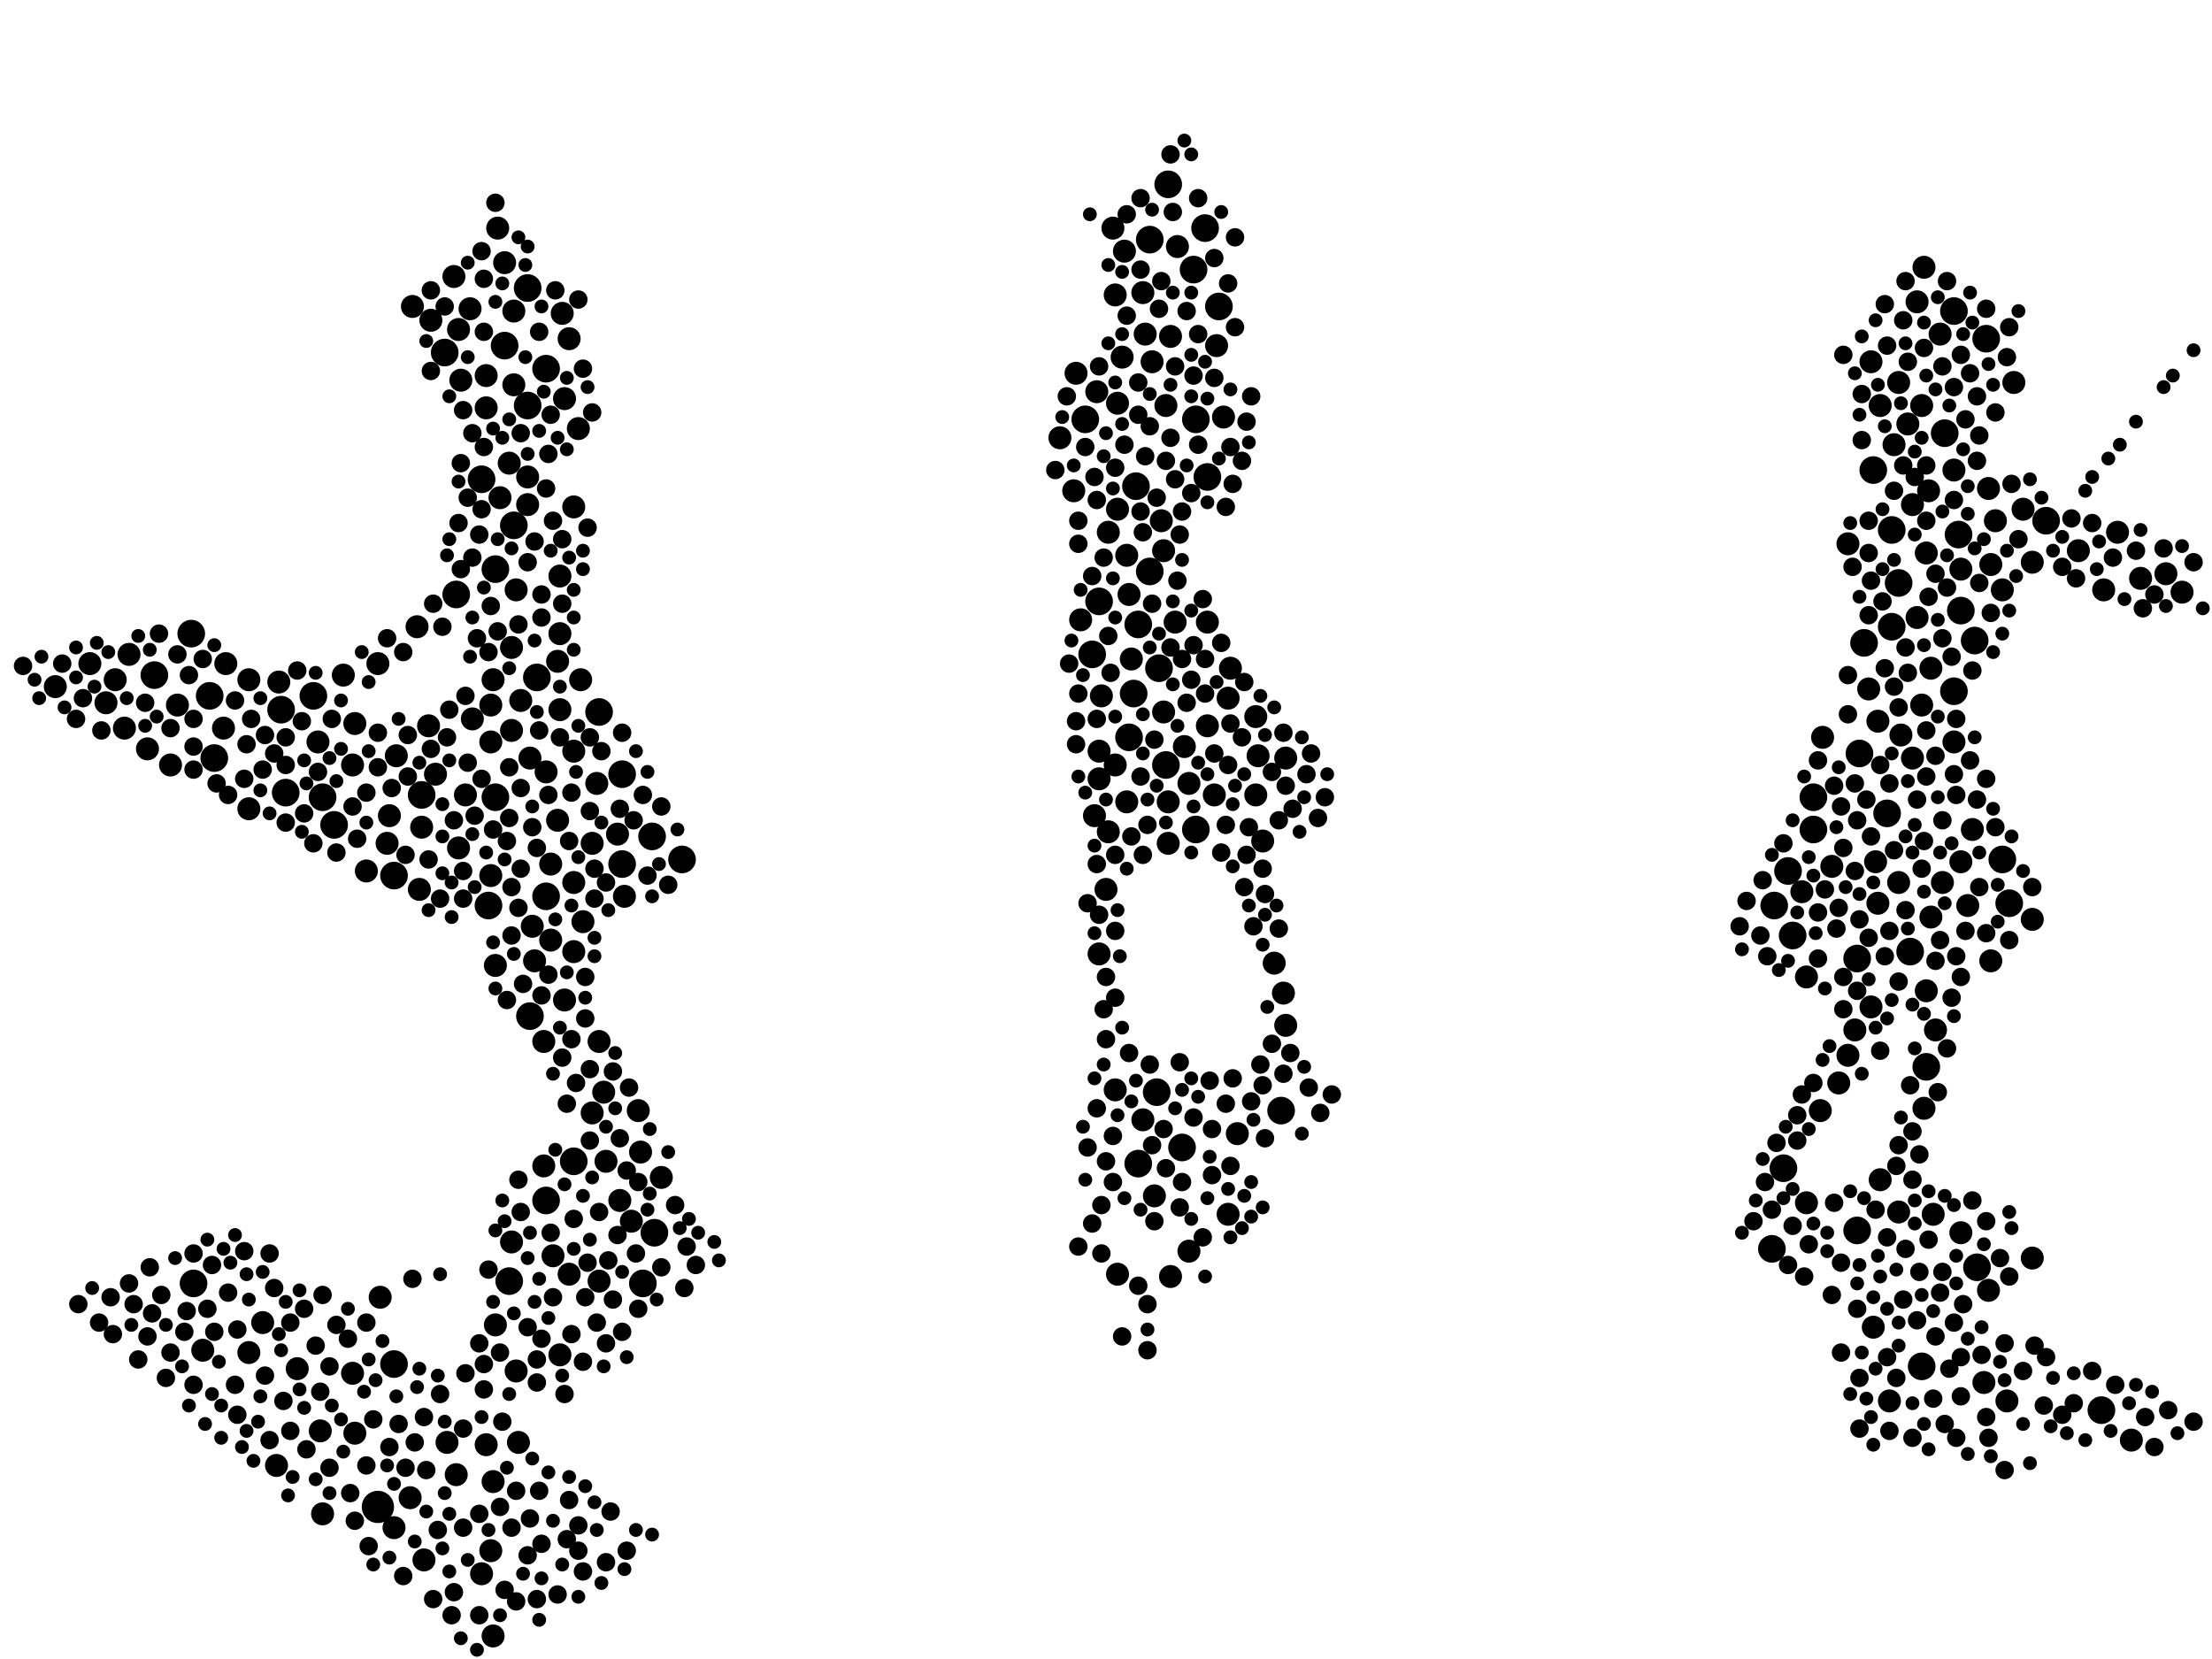<?xml version="1.0" encoding="utf-8"?>
<svg xmlns="http://www.w3.org/2000/svg"
     xmlns:xlink="http://www.w3.org/1999/xlink" width="1920" height="1440" >

            <defs>
            <style type="text/css"><![CDATA[
circle {stroke: none;}
.c0 {fill: #000000;}
]]></style>
            </defs>
<rect x="0" y="0" width="1920" height="1440" fill="white"/>
<circle cx="328" cy="1308" r="14" class="c0"/>
<circle cx="438" cy="300" r="12" class="c0"/>
<circle cx="1004" cy="948" r="12" class="c0"/>
<circle cx="1548" cy="1014" r="12" class="c0"/>
<circle cx="1668" cy="1186" r="12" class="c0"/>
<circle cx="1048" cy="414" r="12" class="c0"/>
<circle cx="1626" cy="408" r="12" class="c0"/>
<circle cx="1006" cy="580" r="12" class="c0"/>
<circle cx="1552" cy="756" r="12" class="c0"/>
<circle cx="272" cy="604" r="12" class="c0"/>
<circle cx="396" cy="516" r="12" class="c0"/>
<circle cx="182" cy="604" r="12" class="c0"/>
<circle cx="460" cy="882" r="12" class="c0"/>
<circle cx="430" cy="692" r="12" class="c0"/>
<circle cx="1824" cy="1224" r="12" class="c0"/>
<circle cx="342" cy="1184" r="12" class="c0"/>
<circle cx="458" cy="250" r="12" class="c0"/>
<circle cx="1672" cy="926" r="12" class="c0"/>
<circle cx="1112" cy="964" r="12" class="c0"/>
<circle cx="1776" cy="452" r="12" class="c0"/>
<circle cx="540" cy="672" r="12" class="c0"/>
<circle cx="1642" cy="544" r="12" class="c0"/>
<circle cx="166" cy="550" r="12" class="c0"/>
<circle cx="1724" cy="294" r="12" class="c0"/>
<circle cx="474" cy="778" r="12" class="c0"/>
<circle cx="1714" cy="556" r="12" class="c0"/>
<circle cx="1538" cy="1084" r="12" class="c0"/>
<circle cx="942" cy="364" r="12" class="c0"/>
<circle cx="540" cy="750" r="12" class="c0"/>
<circle cx="1642" cy="460" r="12" class="c0"/>
<circle cx="1038" cy="720" r="12" class="c0"/>
<circle cx="520" cy="618" r="12" class="c0"/>
<circle cx="446" cy="456" r="12" class="c0"/>
<circle cx="1540" cy="786" r="12" class="c0"/>
<circle cx="986" cy="422" r="12" class="c0"/>
<circle cx="458" cy="352" r="12" class="c0"/>
<circle cx="290" cy="716" r="12" class="c0"/>
<circle cx="498" cy="1008" r="12" class="c0"/>
<circle cx="988" cy="542" r="12" class="c0"/>
<circle cx="186" cy="658" r="12" class="c0"/>
<circle cx="244" cy="616" r="12" class="c0"/>
<circle cx="1058" cy="266" r="12" class="c0"/>
<circle cx="168" cy="1114" r="12" class="c0"/>
<circle cx="568" cy="1070" r="12" class="c0"/>
<circle cx="1612" cy="1068" r="12" class="c0"/>
<circle cx="948" cy="568" r="12" class="c0"/>
<circle cx="1614" cy="654" r="12" class="c0"/>
<circle cx="1716" cy="1100" r="12" class="c0"/>
<circle cx="442" cy="1112" r="12" class="c0"/>
<circle cx="984" cy="602" r="12" class="c0"/>
<circle cx="1688" cy="376" r="12" class="c0"/>
<circle cx="1638" cy="706" r="12" class="c0"/>
<circle cx="1574" cy="692" r="12" class="c0"/>
<circle cx="474" cy="1042" r="12" class="c0"/>
<circle cx="430" cy="494" r="12" class="c0"/>
<circle cx="474" cy="320" r="12" class="c0"/>
<circle cx="342" cy="760" r="12" class="c0"/>
<circle cx="566" cy="726" r="12" class="c0"/>
<circle cx="558" cy="1114" r="12" class="c0"/>
<circle cx="1556" cy="812" r="12" class="c0"/>
<circle cx="998" cy="208" r="12" class="c0"/>
<circle cx="988" cy="1010" r="12" class="c0"/>
<circle cx="980" cy="640" r="12" class="c0"/>
<circle cx="1696" cy="600" r="12" class="c0"/>
<circle cx="466" cy="588" r="12" class="c0"/>
<circle cx="418" cy="416" r="12" class="c0"/>
<circle cx="1744" cy="784" r="12" class="c0"/>
<circle cx="1574" cy="720" r="12" class="c0"/>
<circle cx="998" cy="496" r="12" class="c0"/>
<circle cx="248" cy="688" r="12" class="c0"/>
<circle cx="1038" cy="364" r="12" class="c0"/>
<circle cx="1014" cy="160" r="12" class="c0"/>
<circle cx="134" cy="586" r="12" class="c0"/>
<circle cx="1696" cy="270" r="12" class="c0"/>
<circle cx="1700" cy="464" r="12" class="c0"/>
<circle cx="1648" cy="506" r="12" class="c0"/>
<circle cx="366" cy="690" r="12" class="c0"/>
<circle cx="1738" cy="746" r="12" class="c0"/>
<circle cx="1702" cy="530" r="12" class="c0"/>
<circle cx="1618" cy="558" r="12" class="c0"/>
<circle cx="1658" cy="826" r="12" class="c0"/>
<circle cx="1046" cy="198" r="12" class="c0"/>
<circle cx="954" cy="522" r="12" class="c0"/>
<circle cx="386" cy="306" r="12" class="c0"/>
<circle cx="1612" cy="832" r="12" class="c0"/>
<circle cx="1012" cy="664" r="12" class="c0"/>
<circle cx="1036" cy="234" r="12" class="c0"/>
<circle cx="1026" cy="996" r="12" class="c0"/>
<circle cx="424" cy="786" r="12" class="c0"/>
<circle cx="280" cy="692" r="12" class="c0"/>
<circle cx="592" cy="746" r="12" class="c0"/>
<circle cx="362" cy="544" r="10" class="c0"/>
<circle cx="444" cy="634" r="10" class="c0"/>
<circle cx="460" cy="658" r="10" class="c0"/>
<circle cx="372" cy="630" r="10" class="c0"/>
<circle cx="1764" cy="798" r="10" class="c0"/>
<circle cx="548" cy="1060" r="10" class="c0"/>
<circle cx="968" cy="946" r="10" class="c0"/>
<circle cx="502" cy="372" r="10" class="c0"/>
<circle cx="1880" cy="498" r="10" class="c0"/>
<circle cx="490" cy="346" r="10" class="c0"/>
<circle cx="1010" cy="478" r="10" class="c0"/>
<circle cx="1048" cy="630" r="10" class="c0"/>
<circle cx="428" cy="1420" r="10" class="c0"/>
<circle cx="520" cy="1112" r="10" class="c0"/>
<circle cx="934" cy="324" r="10" class="c0"/>
<circle cx="1696" cy="644" r="10" class="c0"/>
<circle cx="306" cy="664" r="10" class="c0"/>
<circle cx="1632" cy="1024" r="10" class="c0"/>
<circle cx="514" cy="732" r="10" class="c0"/>
<circle cx="1722" cy="1200" r="10" class="c0"/>
<circle cx="1756" cy="442" r="10" class="c0"/>
<circle cx="1580" cy="964" r="10" class="c0"/>
<circle cx="1660" cy="658" r="10" class="c0"/>
<circle cx="1066" cy="1054" r="10" class="c0"/>
<circle cx="446" cy="334" r="10" class="c0"/>
<circle cx="554" cy="964" r="10" class="c0"/>
<circle cx="1630" cy="626" r="10" class="c0"/>
<circle cx="954" cy="828" r="10" class="c0"/>
<circle cx="1676" cy="796" r="10" class="c0"/>
<circle cx="196" cy="576" r="10" class="c0"/>
<circle cx="1826" cy="512" r="10" class="c0"/>
<circle cx="498" cy="652" r="10" class="c0"/>
<circle cx="1632" cy="352" r="10" class="c0"/>
<circle cx="426" cy="644" r="10" class="c0"/>
<circle cx="318" cy="756" r="10" class="c0"/>
<circle cx="240" cy="1272" r="10" class="c0"/>
<circle cx="410" cy="624" r="10" class="c0"/>
<circle cx="1702" cy="494" r="10" class="c0"/>
<circle cx="426" cy="760" r="10" class="c0"/>
<circle cx="1092" cy="656" r="10" class="c0"/>
<circle cx="108" cy="632" r="10" class="c0"/>
<circle cx="408" cy="268" r="10" class="c0"/>
<circle cx="448" cy="1190" r="10" class="c0"/>
<circle cx="968" cy="256" r="10" class="c0"/>
<circle cx="1656" cy="368" r="10" class="c0"/>
<circle cx="1096" cy="730" r="10" class="c0"/>
<circle cx="992" cy="972" r="10" class="c0"/>
<circle cx="374" cy="278" r="10" class="c0"/>
<circle cx="216" cy="702" r="10" class="c0"/>
<circle cx="378" cy="672" r="10" class="c0"/>
<circle cx="1116" cy="890" r="10" class="c0"/>
<circle cx="968" cy="664" r="10" class="c0"/>
<circle cx="398" cy="286" r="10" class="c0"/>
<circle cx="1668" cy="612" r="10" class="c0"/>
<circle cx="486" cy="500" r="10" class="c0"/>
<circle cx="472" cy="904" r="10" class="c0"/>
<circle cx="1728" cy="834" r="10" class="c0"/>
<circle cx="486" cy="616" r="10" class="c0"/>
<circle cx="216" cy="590" r="10" class="c0"/>
<circle cx="338" cy="708" r="10" class="c0"/>
<circle cx="336" cy="732" r="10" class="c0"/>
<circle cx="1676" cy="580" r="10" class="c0"/>
<circle cx="464" cy="834" r="10" class="c0"/>
<circle cx="444" cy="562" r="10" class="c0"/>
<circle cx="1726" cy="424" r="10" class="c0"/>
<circle cx="428" cy="590" r="10" class="c0"/>
<circle cx="1604" cy="916" r="10" class="c0"/>
<circle cx="514" cy="966" r="10" class="c0"/>
<circle cx="242" cy="592" r="10" class="c0"/>
<circle cx="526" cy="1008" r="10" class="c0"/>
<circle cx="1664" cy="262" r="10" class="c0"/>
<circle cx="368" cy="1354" r="10" class="c0"/>
<circle cx="344" cy="656" r="10" class="c0"/>
<circle cx="1624" cy="874" r="10" class="c0"/>
<circle cx="498" cy="440" r="10" class="c0"/>
<circle cx="128" cy="650" r="10" class="c0"/>
<circle cx="394" cy="240" r="10" class="c0"/>
<circle cx="276" cy="644" r="10" class="c0"/>
<circle cx="330" cy="1126" r="10" class="c0"/>
<circle cx="298" cy="586" r="10" class="c0"/>
<circle cx="938" cy="538" r="10" class="c0"/>
<circle cx="92" cy="610" r="10" class="c0"/>
<circle cx="112" cy="568" r="10" class="c0"/>
<circle cx="438" cy="228" r="10" class="c0"/>
<circle cx="1032" cy="680" r="10" class="c0"/>
<circle cx="490" cy="868" r="10" class="c0"/>
<circle cx="1674" cy="426" r="10" class="c0"/>
<circle cx="1712" cy="720" r="10" class="c0"/>
<circle cx="1850" cy="1250" r="10" class="c0"/>
<circle cx="78" cy="576" r="10" class="c0"/>
<circle cx="556" cy="1000" r="10" class="c0"/>
<circle cx="1000" cy="314" r="10" class="c0"/>
<circle cx="342" cy="1326" r="10" class="c0"/>
<circle cx="1678" cy="1054" r="10" class="c0"/>
<circle cx="982" cy="572" r="10" class="c0"/>
<circle cx="1014" cy="696" r="10" class="c0"/>
<circle cx="486" cy="550" r="10" class="c0"/>
<circle cx="1626" cy="1152" r="10" class="c0"/>
<circle cx="1090" cy="690" r="10" class="c0"/>
<circle cx="1604" cy="472" r="10" class="c0"/>
<circle cx="520" cy="904" r="10" class="c0"/>
<circle cx="1596" cy="940" r="10" class="c0"/>
<circle cx="1764" cy="1092" r="10" class="c0"/>
<circle cx="994" cy="290" r="10" class="c0"/>
<circle cx="1020" cy="540" r="10" class="c0"/>
<circle cx="478" cy="750" r="10" class="c0"/>
<circle cx="1702" cy="748" r="10" class="c0"/>
<circle cx="536" cy="724" r="10" class="c0"/>
<circle cx="1684" cy="290" r="10" class="c0"/>
<circle cx="48" cy="596" r="10" class="c0"/>
<circle cx="1664" cy="536" r="10" class="c0"/>
<circle cx="356" cy="1300" r="10" class="c0"/>
<circle cx="978" cy="696" r="10" class="c0"/>
<circle cx="1696" cy="408" r="10" class="c0"/>
<circle cx="328" cy="576" r="10" class="c0"/>
<circle cx="472" cy="1012" r="10" class="c0"/>
<circle cx="1702" cy="1070" r="10" class="c0"/>
<circle cx="980" cy="516" r="10" class="c0"/>
<circle cx="1628" cy="748" r="10" class="c0"/>
<circle cx="278" cy="1242" r="10" class="c0"/>
<circle cx="498" cy="766" r="10" class="c0"/>
<circle cx="364" cy="772" r="10" class="c0"/>
<circle cx="430" cy="838" r="10" class="c0"/>
<circle cx="1028" cy="648" r="10" class="c0"/>
<circle cx="1568" cy="1044" r="10" class="c0"/>
<circle cx="1708" cy="786" r="10" class="c0"/>
<circle cx="518" cy="680" r="10" class="c0"/>
<circle cx="920" cy="380" r="10" class="c0"/>
<circle cx="280" cy="1314" r="10" class="c0"/>
<circle cx="538" cy="1042" r="10" class="c0"/>
<circle cx="976" cy="218" r="10" class="c0"/>
<circle cx="1650" cy="638" r="10" class="c0"/>
<circle cx="1056" cy="300" r="10" class="c0"/>
<circle cx="574" cy="1022" r="10" class="c0"/>
<circle cx="954" cy="676" r="10" class="c0"/>
<circle cx="484" cy="574" r="10" class="c0"/>
<circle cx="1858" cy="502" r="10" class="c0"/>
<circle cx="1564" cy="774" r="10" class="c0"/>
<circle cx="486" cy="1176" r="10" class="c0"/>
<circle cx="228" cy="1148" r="10" class="c0"/>
<circle cx="358" cy="266" r="10" class="c0"/>
<circle cx="1640" cy="1216" r="10" class="c0"/>
<circle cx="966" cy="198" r="10" class="c0"/>
<circle cx="1068" cy="580" r="10" class="c0"/>
<circle cx="1680" cy="894" r="10" class="c0"/>
<circle cx="1590" cy="752" r="10" class="c0"/>
<circle cx="1838" cy="462" r="10" class="c0"/>
<circle cx="458" cy="414" r="10" class="c0"/>
<circle cx="422" cy="326" r="10" class="c0"/>
<circle cx="448" cy="512" r="10" class="c0"/>
<circle cx="1090" cy="622" r="10" class="c0"/>
<circle cx="398" cy="736" r="10" class="c0"/>
<circle cx="154" cy="612" r="10" class="c0"/>
<circle cx="956" cy="604" r="10" class="c0"/>
<circle cx="1764" cy="488" r="10" class="c0"/>
<circle cx="950" cy="708" r="10" class="c0"/>
<circle cx="400" cy="330" r="10" class="c0"/>
<circle cx="498" cy="826" r="10" class="c0"/>
<circle cx="960" cy="772" r="10" class="c0"/>
<circle cx="1738" cy="512" r="10" class="c0"/>
<circle cx="308" cy="1244" r="10" class="c0"/>
<circle cx="450" cy="1252" r="10" class="c0"/>
<circle cx="100" cy="590" r="10" class="c0"/>
<circle cx="954" cy="652" r="10" class="c0"/>
<circle cx="1114" cy="862" r="10" class="c0"/>
<circle cx="452" cy="608" r="10" class="c0"/>
<circle cx="1624" cy="314" r="10" class="c0"/>
<circle cx="258" cy="1188" r="10" class="c0"/>
<circle cx="1054" cy="690" r="10" class="c0"/>
<circle cx="1648" cy="766" r="10" class="c0"/>
<circle cx="1012" cy="352" r="10" class="c0"/>
<circle cx="970" cy="350" r="10" class="c0"/>
<circle cx="494" cy="294" r="10" class="c0"/>
<circle cx="426" cy="612" r="10" class="c0"/>
<circle cx="1048" cy="540" r="10" class="c0"/>
<circle cx="1630" cy="784" r="10" class="c0"/>
<circle cx="974" cy="310" r="10" class="c0"/>
<circle cx="1622" cy="598" r="10" class="c0"/>
<circle cx="396" cy="1280" r="10" class="c0"/>
<circle cx="1008" cy="452" r="10" class="c0"/>
<circle cx="480" cy="1090" r="10" class="c0"/>
<circle cx="446" cy="270" r="10" class="c0"/>
<circle cx="962" cy="722" r="10" class="c0"/>
<circle cx="1106" cy="836" r="10" class="c0"/>
<circle cx="434" cy="432" r="10" class="c0"/>
<circle cx="216" cy="1174" r="10" class="c0"/>
<circle cx="474" cy="670" r="10" class="c0"/>
<circle cx="978" cy="482" r="10" class="c0"/>
<circle cx="388" cy="1252" r="10" class="c0"/>
<circle cx="1670" cy="962" r="10" class="c0"/>
<circle cx="484" cy="712" r="10" class="c0"/>
<circle cx="1728" cy="490" r="10" class="c0"/>
<circle cx="1670" cy="232" r="10" class="c0"/>
<circle cx="1014" cy="732" r="10" class="c0"/>
<circle cx="1742" cy="1216" r="10" class="c0"/>
<circle cx="970" cy="1106" r="10" class="c0"/>
<circle cx="542" cy="778" r="10" class="c0"/>
<circle cx="432" cy="198" r="10" class="c0"/>
<circle cx="1016" cy="292" r="10" class="c0"/>
<circle cx="1668" cy="352" r="10" class="c0"/>
<circle cx="1804" cy="478" r="10" class="c0"/>
<circle cx="442" cy="402" r="10" class="c0"/>
<circle cx="962" cy="462" r="10" class="c0"/>
<circle cx="418" cy="1366" r="10" class="c0"/>
<circle cx="1016" cy="1108" r="10" class="c0"/>
<circle cx="1010" cy="618" r="10" class="c0"/>
<circle cx="488" cy="272" r="10" class="c0"/>
<circle cx="308" cy="628" r="10" class="c0"/>
<circle cx="1648" cy="1052" r="10" class="c0"/>
<circle cx="1582" cy="640" r="10" class="c0"/>
<circle cx="1672" cy="480" r="10" class="c0"/>
<circle cx="1610" cy="894" r="10" class="c0"/>
<circle cx="422" cy="354" r="10" class="c0"/>
<circle cx="1644" cy="386" r="10" class="c0"/>
<circle cx="478" cy="816" r="10" class="c0"/>
<circle cx="970" cy="442" r="10" class="c0"/>
<circle cx="194" cy="632" r="10" class="c0"/>
<circle cx="506" cy="800" r="10" class="c0"/>
<circle cx="1726" cy="1120" r="10" class="c0"/>
<circle cx="366" cy="718" r="10" class="c0"/>
<circle cx="1686" cy="766" r="10" class="c0"/>
<circle cx="1568" cy="848" r="10" class="c0"/>
<circle cx="1748" cy="332" r="10" class="c0"/>
<circle cx="148" cy="664" r="10" class="c0"/>
<circle cx="1002" cy="1038" r="10" class="c0"/>
<circle cx="404" cy="690" r="10" class="c0"/>
<circle cx="176" cy="1172" r="10" class="c0"/>
<circle cx="422" cy="1254" r="10" class="c0"/>
<circle cx="992" cy="254" r="10" class="c0"/>
<circle cx="504" cy="590" r="10" class="c0"/>
<circle cx="1648" cy="332" r="10" class="c0"/>
<circle cx="524" cy="948" r="10" class="c0"/>
<circle cx="430" cy="1150" r="10" class="c0"/>
<circle cx="1074" cy="984" r="10" class="c0"/>
<circle cx="952" cy="340" r="10" class="c0"/>
<circle cx="1732" cy="452" r="10" class="c0"/>
<circle cx="1672" cy="860" r="10" class="c0"/>
<circle cx="1894" cy="514" r="10" class="c0"/>
<circle cx="426" cy="1346" r="10" class="c0"/>
<circle cx="1116" cy="658" r="10" class="c0"/>
<circle cx="1660" cy="438" r="10" class="c0"/>
<circle cx="462" cy="804" r="10" class="c0"/>
<circle cx="1066" cy="606" r="10" class="c0"/>
<circle cx="1022" cy="214" r="10" class="c0"/>
<circle cx="1062" cy="362" r="10" class="c0"/>
<circle cx="932" cy="426" r="10" class="c0"/>
<circle cx="458" cy="438" r="10" class="c0"/>
<circle cx="1032" cy="1086" r="10" class="c0"/>
<circle cx="306" cy="1192" r="10" class="c0"/>
<circle cx="428" cy="1286" r="10" class="c0"/>
<circle cx="494" cy="1106" r="10" class="c0"/>
<circle cx="444" cy="1078" r="10" class="c0"/>
<circle cx="424" cy="566" r="8" class="c0"/>
<circle cx="514" cy="358" r="8" class="c0"/>
<circle cx="1686" cy="712" r="8" class="c0"/>
<circle cx="544" cy="1346" r="8" class="c0"/>
<circle cx="450" cy="788" r="8" class="c0"/>
<circle cx="1712" cy="1042" r="8" class="c0"/>
<circle cx="1114" cy="932" r="8" class="c0"/>
<circle cx="526" cy="1356" r="8" class="c0"/>
<circle cx="1022" cy="504" r="8" class="c0"/>
<circle cx="1510" cy="804" r="8" class="c0"/>
<circle cx="990" cy="172" r="8" class="c0"/>
<circle cx="950" cy="414" r="8" class="c0"/>
<circle cx="1002" cy="642" r="8" class="c0"/>
<circle cx="952" cy="624" r="8" class="c0"/>
<circle cx="1854" cy="478" r="8" class="c0"/>
<circle cx="1012" cy="400" r="8" class="c0"/>
<circle cx="272" cy="732" r="8" class="c0"/>
<circle cx="540" cy="636" r="8" class="c0"/>
<circle cx="596" cy="1082" r="8" class="c0"/>
<circle cx="1644" cy="738" r="8" class="c0"/>
<circle cx="1004" cy="432" r="8" class="c0"/>
<circle cx="1552" cy="1098" r="8" class="c0"/>
<circle cx="1110" cy="712" r="8" class="c0"/>
<circle cx="1672" cy="404" r="8" class="c0"/>
<circle cx="1612" cy="860" r="8" class="c0"/>
<circle cx="1064" cy="716" r="8" class="c0"/>
<circle cx="958" cy="876" r="8" class="c0"/>
<circle cx="952" cy="434" r="8" class="c0"/>
<circle cx="470" cy="864" r="8" class="c0"/>
<circle cx="528" cy="1094" r="8" class="c0"/>
<circle cx="390" cy="616" r="8" class="c0"/>
<circle cx="1622" cy="452" r="8" class="c0"/>
<circle cx="1704" cy="1132" r="8" class="c0"/>
<circle cx="382" cy="780" r="8" class="c0"/>
<circle cx="1646" cy="1012" r="8" class="c0"/>
<circle cx="198" cy="1122" r="8" class="c0"/>
<circle cx="1624" cy="726" r="8" class="c0"/>
<circle cx="1538" cy="1050" r="8" class="c0"/>
<circle cx="154" cy="568" r="8" class="c0"/>
<circle cx="480" cy="452" r="8" class="c0"/>
<circle cx="1016" cy="380" r="8" class="c0"/>
<circle cx="402" cy="1240" r="8" class="c0"/>
<circle cx="998" cy="370" r="8" class="c0"/>
<circle cx="1674" cy="518" r="8" class="c0"/>
<circle cx="532" cy="1128" r="8" class="c0"/>
<circle cx="420" cy="288" r="8" class="c0"/>
<circle cx="1570" cy="1080" r="8" class="c0"/>
<circle cx="1698" cy="624" r="8" class="c0"/>
<circle cx="936" cy="472" r="8" class="c0"/>
<circle cx="1098" cy="988" r="8" class="c0"/>
<circle cx="1136" cy="944" r="8" class="c0"/>
<circle cx="204" cy="608" r="8" class="c0"/>
<circle cx="1020" cy="318" r="8" class="c0"/>
<circle cx="188" cy="680" r="8" class="c0"/>
<circle cx="976" cy="386" r="8" class="c0"/>
<circle cx="1060" cy="740" r="8" class="c0"/>
<circle cx="458" cy="1152" r="8" class="c0"/>
<circle cx="488" cy="918" r="8" class="c0"/>
<circle cx="1036" cy="970" r="8" class="c0"/>
<circle cx="234" cy="1250" r="8" class="c0"/>
<circle cx="536" cy="1072" r="8" class="c0"/>
<circle cx="1096" cy="754" r="8" class="c0"/>
<circle cx="168" cy="1088" r="8" class="c0"/>
<circle cx="1598" cy="1174" r="8" class="c0"/>
<circle cx="176" cy="572" r="8" class="c0"/>
<circle cx="328" cy="636" r="8" class="c0"/>
<circle cx="1790" cy="492" r="8" class="c0"/>
<circle cx="1030" cy="270" r="8" class="c0"/>
<circle cx="116" cy="1132" r="8" class="c0"/>
<circle cx="1016" cy="134" r="8" class="c0"/>
<circle cx="1012" cy="1014" r="8" class="c0"/>
<circle cx="980" cy="914" r="8" class="c0"/>
<circle cx="470" cy="536" r="8" class="c0"/>
<circle cx="530" cy="1312" r="8" class="c0"/>
<circle cx="1068" cy="388" r="8" class="c0"/>
<circle cx="96" cy="1126" r="8" class="c0"/>
<circle cx="488" cy="468" r="8" class="c0"/>
<circle cx="442" cy="710" r="8" class="c0"/>
<circle cx="1860" cy="528" r="8" class="c0"/>
<circle cx="538" cy="702" r="8" class="c0"/>
<circle cx="1688" cy="1236" r="8" class="c0"/>
<circle cx="512" cy="640" r="8" class="c0"/>
<circle cx="934" cy="626" r="8" class="c0"/>
<circle cx="1046" cy="572" r="8" class="c0"/>
<circle cx="306" cy="700" r="8" class="c0"/>
<circle cx="1080" cy="770" r="8" class="c0"/>
<circle cx="1692" cy="1188" r="8" class="c0"/>
<circle cx="138" cy="550" r="8" class="c0"/>
<circle cx="376" cy="524" r="8" class="c0"/>
<circle cx="1064" cy="958" r="8" class="c0"/>
<circle cx="352" cy="742" r="8" class="c0"/>
<circle cx="340" cy="684" r="8" class="c0"/>
<circle cx="1078" cy="640" r="8" class="c0"/>
<circle cx="418" cy="218" r="8" class="c0"/>
<circle cx="1652" cy="1128" r="8" class="c0"/>
<circle cx="1654" cy="562" r="8" class="c0"/>
<circle cx="252" cy="1148" r="8" class="c0"/>
<circle cx="1816" cy="454" r="8" class="c0"/>
<circle cx="1668" cy="754" r="8" class="c0"/>
<circle cx="1696" cy="336" r="8" class="c0"/>
<circle cx="20" cy="578" r="8" class="c0"/>
<circle cx="204" cy="1202" r="8" class="c0"/>
<circle cx="1712" cy="582" r="8" class="c0"/>
<circle cx="1640" cy="808" r="8" class="c0"/>
<circle cx="440" cy="730" r="8" class="c0"/>
<circle cx="1026" cy="444" r="8" class="c0"/>
<circle cx="936" cy="1082" r="8" class="c0"/>
<circle cx="1684" cy="816" r="8" class="c0"/>
<circle cx="248" cy="714" r="8" class="c0"/>
<circle cx="1086" cy="956" r="8" class="c0"/>
<circle cx="464" cy="470" r="8" class="c0"/>
<circle cx="1724" cy="1230" r="8" class="c0"/>
<circle cx="406" cy="432" r="8" class="c0"/>
<circle cx="1624" cy="504" r="8" class="c0"/>
<circle cx="1138" cy="654" r="8" class="c0"/>
<circle cx="1690" cy="244" r="8" class="c0"/>
<circle cx="1706" cy="364" r="8" class="c0"/>
<circle cx="1732" cy="358" r="8" class="c0"/>
<circle cx="1904" cy="488" r="8" class="c0"/>
<circle cx="1594" cy="806" r="8" class="c0"/>
<circle cx="416" cy="1402" r="8" class="c0"/>
<circle cx="1654" cy="1084" r="8" class="c0"/>
<circle cx="1066" cy="664" r="8" class="c0"/>
<circle cx="434" cy="1308" r="8" class="c0"/>
<circle cx="426" cy="526" r="8" class="c0"/>
<circle cx="1696" cy="672" r="8" class="c0"/>
<circle cx="1018" cy="184" r="8" class="c0"/>
<circle cx="1034" cy="590" r="8" class="c0"/>
<circle cx="1098" cy="776" r="8" class="c0"/>
<circle cx="1654" cy="790" r="8" class="c0"/>
<circle cx="990" cy="234" r="8" class="c0"/>
<circle cx="1656" cy="314" r="8" class="c0"/>
<circle cx="212" cy="676" r="8" class="c0"/>
<circle cx="1532" cy="1026" r="8" class="c0"/>
<circle cx="966" cy="986" r="8" class="c0"/>
<circle cx="248" cy="664" r="8" class="c0"/>
<circle cx="168" cy="648" r="8" class="c0"/>
<circle cx="1632" cy="912" r="8" class="c0"/>
<circle cx="1560" cy="990" r="8" class="c0"/>
<circle cx="558" cy="690" r="8" class="c0"/>
<circle cx="218" cy="624" r="8" class="c0"/>
<circle cx="400" cy="402" r="8" class="c0"/>
<circle cx="1718" cy="506" r="8" class="c0"/>
<circle cx="1648" cy="994" r="8" class="c0"/>
<circle cx="978" cy="274" r="8" class="c0"/>
<circle cx="148" cy="632" r="8" class="c0"/>
<circle cx="508" cy="848" r="8" class="c0"/>
<circle cx="1658" cy="942" r="8" class="c0"/>
<circle cx="992" cy="742" r="8" class="c0"/>
<circle cx="1732" cy="718" r="8" class="c0"/>
<circle cx="1600" cy="308" r="8" class="c0"/>
<circle cx="1052" cy="980" r="8" class="c0"/>
<circle cx="1718" cy="770" r="8" class="c0"/>
<circle cx="1522" cy="1060" r="8" class="c0"/>
<circle cx="1578" cy="660" r="8" class="c0"/>
<circle cx="452" cy="684" r="8" class="c0"/>
<circle cx="1648" cy="852" r="8" class="c0"/>
<circle cx="374" cy="322" r="8" class="c0"/>
<circle cx="1054" cy="224" r="8" class="c0"/>
<circle cx="206" cy="1228" r="8" class="c0"/>
<circle cx="450" cy="542" r="8" class="c0"/>
<circle cx="86" cy="1148" r="8" class="c0"/>
<circle cx="302" cy="1162" r="8" class="c0"/>
<circle cx="998" cy="924" r="8" class="c0"/>
<circle cx="1082" cy="366" r="8" class="c0"/>
<circle cx="512" cy="990" r="8" class="c0"/>
<circle cx="1556" cy="1064" r="8" class="c0"/>
<circle cx="1600" cy="736" r="8" class="c0"/>
<circle cx="916" cy="408" r="8" class="c0"/>
<circle cx="1672" cy="452" r="8" class="c0"/>
<circle cx="1584" cy="772" r="8" class="c0"/>
<circle cx="1122" cy="702" r="8" class="c0"/>
<circle cx="496" cy="902" r="8" class="c0"/>
<circle cx="1724" cy="810" r="8" class="c0"/>
<circle cx="952" cy="962" r="8" class="c0"/>
<circle cx="416" cy="464" r="8" class="c0"/>
<circle cx="1110" cy="806" r="8" class="c0"/>
<circle cx="462" cy="718" r="8" class="c0"/>
<circle cx="1086" cy="344" r="8" class="c0"/>
<circle cx="468" cy="1294" r="8" class="c0"/>
<circle cx="1744" cy="284" r="8" class="c0"/>
<circle cx="1702" cy="848" r="8" class="c0"/>
<circle cx="1064" cy="440" r="8" class="c0"/>
<circle cx="1534" cy="830" r="8" class="c0"/>
<circle cx="1672" cy="634" r="8" class="c0"/>
<circle cx="1686" cy="318" r="8" class="c0"/>
<circle cx="1638" cy="1178" r="8" class="c0"/>
<circle cx="1698" cy="830" r="8" class="c0"/>
<circle cx="988" cy="332" r="8" class="c0"/>
<circle cx="1604" cy="586" r="8" class="c0"/>
<circle cx="238" cy="654" r="8" class="c0"/>
<circle cx="510" cy="1096" r="8" class="c0"/>
<circle cx="1716" cy="344" r="8" class="c0"/>
<circle cx="1614" cy="798" r="8" class="c0"/>
<circle cx="474" cy="424" r="8" class="c0"/>
<circle cx="308" cy="1320" r="8" class="c0"/>
<circle cx="452" cy="754" r="8" class="c0"/>
<circle cx="490" cy="1210" r="8" class="c0"/>
<circle cx="1542" cy="992" r="8" class="c0"/>
<circle cx="140" cy="1124" r="8" class="c0"/>
<circle cx="454" cy="854" r="8" class="c0"/>
<circle cx="1724" cy="676" r="8" class="c0"/>
<circle cx="1656" cy="584" r="8" class="c0"/>
<circle cx="1078" cy="400" r="8" class="c0"/>
<circle cx="958" cy="484" r="8" class="c0"/>
<circle cx="954" cy="794" r="8" class="c0"/>
<circle cx="394" cy="1382" r="8" class="c0"/>
<circle cx="264" cy="1136" r="8" class="c0"/>
<circle cx="1134" cy="672" r="8" class="c0"/>
<circle cx="1072" cy="284" r="8" class="c0"/>
<circle cx="1726" cy="1248" r="8" class="c0"/>
<circle cx="540" cy="1156" r="8" class="c0"/>
<circle cx="1742" cy="310" r="8" class="c0"/>
<circle cx="1052" cy="1020" r="8" class="c0"/>
<circle cx="88" cy="634" r="8" class="c0"/>
<circle cx="506" cy="1364" r="8" class="c0"/>
<circle cx="492" cy="958" r="8" class="c0"/>
<circle cx="532" cy="930" r="8" class="c0"/>
<circle cx="132" cy="1140" r="8" class="c0"/>
<circle cx="1036" cy="326" r="8" class="c0"/>
<circle cx="1736" cy="1092" r="8" class="c0"/>
<circle cx="416" cy="1314" r="8" class="c0"/>
<circle cx="580" cy="768" r="8" class="c0"/>
<circle cx="1670" cy="302" r="8" class="c0"/>
<circle cx="234" cy="1088" r="8" class="c0"/>
<circle cx="380" cy="1328" r="8" class="c0"/>
<circle cx="452" cy="376" r="8" class="c0"/>
<circle cx="1030" cy="610" r="8" class="c0"/>
<circle cx="1040" cy="290" r="8" class="c0"/>
<circle cx="352" cy="1274" r="8" class="c0"/>
<circle cx="546" cy="944" r="8" class="c0"/>
<circle cx="1150" cy="692" r="8" class="c0"/>
<circle cx="1614" cy="1240" r="8" class="c0"/>
<circle cx="444" cy="812" r="8" class="c0"/>
<circle cx="420" cy="388" r="8" class="c0"/>
<circle cx="478" cy="1070" r="8" class="c0"/>
<circle cx="944" cy="996" r="8" class="c0"/>
<circle cx="1600" cy="876" r="8" class="c0"/>
<circle cx="1652" cy="278" r="8" class="c0"/>
<circle cx="1702" cy="1178" r="8" class="c0"/>
<circle cx="1716" cy="694" r="8" class="c0"/>
<circle cx="1694" cy="570" r="8" class="c0"/>
<circle cx="420" cy="1184" r="8" class="c0"/>
<circle cx="550" cy="712" r="8" class="c0"/>
<circle cx="1598" cy="700" r="8" class="c0"/>
<circle cx="398" cy="454" r="8" class="c0"/>
<circle cx="482" cy="252" r="8" class="c0"/>
<circle cx="1610" cy="756" r="8" class="c0"/>
<circle cx="148" cy="1174" r="8" class="c0"/>
<circle cx="1548" cy="732" r="8" class="c0"/>
<circle cx="1638" cy="300" r="8" class="c0"/>
<circle cx="304" cy="1296" r="8" class="c0"/>
<circle cx="388" cy="640" r="8" class="c0"/>
<circle cx="1664" cy="694" r="8" class="c0"/>
<circle cx="410" cy="484" r="8" class="c0"/>
<circle cx="372" cy="746" r="8" class="c0"/>
<circle cx="126" cy="610" r="8" class="c0"/>
<circle cx="184" cy="1098" r="8" class="c0"/>
<circle cx="1046" cy="602" r="8" class="c0"/>
<circle cx="512" cy="704" r="8" class="c0"/>
<circle cx="982" cy="726" r="8" class="c0"/>
<circle cx="1612" cy="712" r="8" class="c0"/>
<circle cx="1620" cy="694" r="8" class="c0"/>
<circle cx="1670" cy="730" r="8" class="c0"/>
<circle cx="1036" cy="560" r="8" class="c0"/>
<circle cx="942" cy="388" r="8" class="c0"/>
<circle cx="1612" cy="1136" r="8" class="c0"/>
<circle cx="1710" cy="660" r="8" class="c0"/>
<circle cx="1638" cy="1074" r="8" class="c0"/>
<circle cx="1694" cy="866" r="8" class="c0"/>
<circle cx="338" cy="1256" r="8" class="c0"/>
<circle cx="1024" cy="1048" r="8" class="c0"/>
<circle cx="374" cy="650" r="8" class="c0"/>
<circle cx="486" cy="640" r="8" class="c0"/>
<circle cx="418" cy="442" r="8" class="c0"/>
<circle cx="1710" cy="324" r="8" class="c0"/>
<circle cx="432" cy="548" r="8" class="c0"/>
<circle cx="1072" cy="206" r="8" class="c0"/>
<circle cx="1878" cy="476" r="8" class="c0"/>
<circle cx="1616" cy="382" r="8" class="c0"/>
<circle cx="990" cy="674" r="8" class="c0"/>
<circle cx="1660" cy="1248" r="8" class="c0"/>
<circle cx="1006" cy="268" r="8" class="c0"/>
<circle cx="476" cy="846" r="8" class="c0"/>
<circle cx="1068" cy="628" r="8" class="c0"/>
<circle cx="230" cy="1194" r="8" class="c0"/>
<circle cx="522" cy="652" r="8" class="c0"/>
<circle cx="952" cy="750" r="8" class="c0"/>
<circle cx="968" cy="742" r="8" class="c0"/>
<circle cx="402" cy="756" r="8" class="c0"/>
<circle cx="1862" cy="1230" r="8" class="c0"/>
<circle cx="370" cy="1276" r="8" class="c0"/>
<circle cx="1026" cy="1026" r="8" class="c0"/>
<circle cx="186" cy="1156" r="8" class="c0"/>
<circle cx="358" cy="1110" r="8" class="c0"/>
<circle cx="1766" cy="1168" r="8" class="c0"/>
<circle cx="1070" cy="936" r="8" class="c0"/>
<circle cx="1802" cy="502" r="8" class="c0"/>
<circle cx="1728" cy="532" r="8" class="c0"/>
<circle cx="968" cy="406" r="8" class="c0"/>
<circle cx="1604" cy="620" r="8" class="c0"/>
<circle cx="458" cy="1350" r="8" class="c0"/>
<circle cx="506" cy="320" r="8" class="c0"/>
<circle cx="404" cy="604" r="8" class="c0"/>
<circle cx="480" cy="1126" r="8" class="c0"/>
<circle cx="1834" cy="484" r="8" class="c0"/>
<circle cx="1068" cy="1012" r="8" class="c0"/>
<circle cx="1598" cy="1096" r="8" class="c0"/>
<circle cx="928" cy="576" r="8" class="c0"/>
<circle cx="586" cy="1046" r="8" class="c0"/>
<circle cx="992" cy="462" r="8" class="c0"/>
<circle cx="554" cy="1026" r="8" class="c0"/>
<circle cx="1114" cy="636" r="8" class="c0"/>
<circle cx="292" cy="740" r="8" class="c0"/>
<circle cx="382" cy="1210" r="8" class="c0"/>
<circle cx="1104" cy="906" r="8" class="c0"/>
<circle cx="488" cy="524" r="8" class="c0"/>
<circle cx="278" cy="1208" r="8" class="c0"/>
<circle cx="1644" cy="596" r="8" class="c0"/>
<circle cx="1800" cy="1218" r="8" class="c0"/>
<circle cx="1116" cy="682" r="8" class="c0"/>
<circle cx="1000" cy="524" r="8" class="c0"/>
<circle cx="112" cy="1114" r="8" class="c0"/>
<circle cx="1686" cy="1104" r="8" class="c0"/>
<circle cx="538" cy="988" r="8" class="c0"/>
<circle cx="1764" cy="770" r="8" class="c0"/>
<circle cx="934" cy="646" r="8" class="c0"/>
<circle cx="98" cy="1158" r="8" class="c0"/>
<circle cx="1870" cy="516" r="8" class="c0"/>
<circle cx="936" cy="602" r="8" class="c0"/>
<circle cx="1686" cy="554" r="8" class="c0"/>
<circle cx="988" cy="360" r="8" class="c0"/>
<circle cx="1050" cy="938" r="8" class="c0"/>
<circle cx="1870" cy="1256" r="8" class="c0"/>
<circle cx="72" cy="606" r="8" class="c0"/>
<circle cx="1528" cy="812" r="8" class="c0"/>
<circle cx="1816" cy="1190" r="8" class="c0"/>
<circle cx="1752" cy="468" r="8" class="c0"/>
<circle cx="966" cy="1026" r="8" class="c0"/>
<circle cx="516" cy="780" r="8" class="c0"/>
<circle cx="1596" cy="788" r="8" class="c0"/>
<circle cx="1608" cy="492" r="8" class="c0"/>
<circle cx="1008" cy="244" r="8" class="c0"/>
<circle cx="996" cy="716" r="8" class="c0"/>
<circle cx="1592" cy="1044" r="8" class="c0"/>
<circle cx="1096" cy="942" r="8" class="c0"/>
<circle cx="520" cy="1052" r="8" class="c0"/>
<circle cx="1600" cy="848" r="8" class="c0"/>
<circle cx="1696" cy="1148" r="8" class="c0"/>
<circle cx="1578" cy="792" r="8" class="c0"/>
<circle cx="502" cy="260" r="8" class="c0"/>
<circle cx="310" cy="728" r="8" class="c0"/>
<circle cx="1666" cy="1104" r="8" class="c0"/>
<circle cx="1674" cy="1076" r="8" class="c0"/>
<circle cx="1718" cy="378" r="8" class="c0"/>
<circle cx="212" cy="1086" r="8" class="c0"/>
<circle cx="1640" cy="680" r="8" class="c0"/>
<circle cx="280" cy="1124" r="8" class="c0"/>
<circle cx="450" cy="1024" r="8" class="c0"/>
<circle cx="1040" cy="386" r="8" class="c0"/>
<circle cx="466" cy="736" r="8" class="c0"/>
<circle cx="1614" cy="1196" r="8" class="c0"/>
<circle cx="458" cy="488" r="8" class="c0"/>
<circle cx="1672" cy="674" r="8" class="c0"/>
<circle cx="1636" cy="580" r="8" class="c0"/>
<circle cx="1776" cy="1178" r="8" class="c0"/>
<circle cx="368" cy="1230" r="8" class="c0"/>
<circle cx="1560" cy="968" r="8" class="c0"/>
<circle cx="288" cy="624" r="8" class="c0"/>
<circle cx="516" cy="754" r="8" class="c0"/>
<circle cx="448" cy="1390" r="8" class="c0"/>
<circle cx="466" cy="1388" r="8" class="c0"/>
<circle cx="1660" cy="1024" r="8" class="c0"/>
<circle cx="1740" cy="1166" r="8" class="c0"/>
<circle cx="168" cy="1202" r="8" class="c0"/>
<circle cx="276" cy="670" r="8" class="c0"/>
<circle cx="1026" cy="572" r="8" class="c0"/>
<circle cx="1836" cy="1202" r="8" class="c0"/>
<circle cx="54" cy="576" r="8" class="c0"/>
<circle cx="996" cy="1132" r="8" class="c0"/>
<circle cx="318" cy="688" r="8" class="c0"/>
<circle cx="1530" cy="764" r="8" class="c0"/>
<circle cx="262" cy="626" r="8" class="c0"/>
<circle cx="420" cy="1206" r="8" class="c0"/>
<circle cx="120" cy="1180" r="8" class="c0"/>
<circle cx="500" cy="940" r="8" class="c0"/>
<circle cx="478" cy="360" r="8" class="c0"/>
<circle cx="1680" cy="1160" r="8" class="c0"/>
<circle cx="1636" cy="830" r="8" class="c0"/>
<circle cx="468" cy="634" r="8" class="c0"/>
<circle cx="128" cy="1160" r="8" class="c0"/>
<circle cx="1696" cy="434" r="8" class="c0"/>
<circle cx="1024" cy="464" r="8" class="c0"/>
<circle cx="554" cy="1136" r="8" class="c0"/>
<circle cx="1706" cy="808" r="8" class="c0"/>
<circle cx="198" cy="690" r="8" class="c0"/>
<circle cx="214" cy="646" r="8" class="c0"/>
<circle cx="468" cy="288" r="8" class="c0"/>
<circle cx="1798" cy="450" r="8" class="c0"/>
<circle cx="574" cy="700" r="8" class="c0"/>
<circle cx="594" cy="1118" r="8" class="c0"/>
<circle cx="68" cy="1132" r="8" class="c0"/>
<circle cx="508" cy="884" r="8" class="c0"/>
<circle cx="960" cy="902" r="8" class="c0"/>
<circle cx="466" cy="1200" r="8" class="c0"/>
<circle cx="230" cy="638" r="8" class="c0"/>
<circle cx="428" cy="720" r="8" class="c0"/>
<circle cx="1622" cy="814" r="8" class="c0"/>
<circle cx="228" cy="668" r="8" class="c0"/>
<circle cx="442" cy="666" r="8" class="c0"/>
<circle cx="318" cy="1148" r="8" class="c0"/>
<circle cx="66" cy="624" r="8" class="c0"/>
<circle cx="414" cy="554" r="8" class="c0"/>
<circle cx="164" cy="586" r="8" class="c0"/>
<circle cx="956" cy="1046" r="8" class="c0"/>
<circle cx="574" cy="1100" r="8" class="c0"/>
<circle cx="1882" cy="1224" r="8" class="c0"/>
<circle cx="988" cy="1116" r="8" class="c0"/>
<circle cx="402" cy="780" r="8" class="c0"/>
<circle cx="402" cy="356" r="8" class="c0"/>
<circle cx="410" cy="376" r="8" class="c0"/>
<circle cx="1080" cy="592" r="8" class="c0"/>
<circle cx="994" cy="396" r="8" class="c0"/>
<circle cx="286" cy="1274" r="8" class="c0"/>
<circle cx="274" cy="1168" r="8" class="c0"/>
<circle cx="1144" cy="710" r="8" class="c0"/>
<circle cx="1636" cy="264" r="8" class="c0"/>
<circle cx="492" cy="1336" r="8" class="c0"/>
<circle cx="1054" cy="328" r="8" class="c0"/>
<circle cx="1610" cy="680" r="8" class="c0"/>
<circle cx="502" cy="1324" r="8" class="c0"/>
<circle cx="936" cy="452" r="8" class="c0"/>
<circle cx="1690" cy="510" r="8" class="c0"/>
<circle cx="1060" cy="558" r="8" class="c0"/>
<circle cx="496" cy="688" r="8" class="c0"/>
<circle cx="394" cy="712" r="8" class="c0"/>
<circle cx="336" cy="554" r="8" class="c0"/>
<circle cx="1698" cy="1248" r="8" class="c0"/>
<circle cx="162" cy="1138" r="8" class="c0"/>
<circle cx="434" cy="1174" r="8" class="c0"/>
<circle cx="1756" cy="1190" r="8" class="c0"/>
<circle cx="1088" cy="804" r="8" class="c0"/>
<circle cx="404" cy="1192" r="8" class="c0"/>
<circle cx="510" cy="458" r="8" class="c0"/>
<circle cx="1904" cy="1234" r="8" class="c0"/>
<circle cx="948" cy="500" r="8" class="c0"/>
<circle cx="1590" cy="1124" r="8" class="c0"/>
<circle cx="1564" cy="950" r="8" class="c0"/>
<circle cx="258" cy="582" r="8" class="c0"/>
<circle cx="506" cy="1182" r="8" class="c0"/>
<circle cx="1744" cy="1108" r="8" class="c0"/>
<circle cx="416" cy="1166" r="8" class="c0"/>
<circle cx="1104" cy="670" r="8" class="c0"/>
<circle cx="452" cy="1052" r="8" class="c0"/>
<circle cx="384" cy="544" r="8" class="c0"/>
<circle cx="1720" cy="1176" r="8" class="c0"/>
<circle cx="1040" cy="172" r="8" class="c0"/>
<circle cx="1724" cy="1060" r="8" class="c0"/>
<circle cx="502" cy="1346" r="8" class="c0"/>
<circle cx="320" cy="1342" r="8" class="c0"/>
<circle cx="238" cy="1118" r="8" class="c0"/>
<circle cx="526" cy="1166" r="8" class="c0"/>
<circle cx="1644" cy="426" r="8" class="c0"/>
<circle cx="180" cy="1136" r="8" class="c0"/>
<circle cx="1746" cy="420" r="8" class="c0"/>
<circle cx="1622" cy="480" r="8" class="c0"/>
<circle cx="1082" cy="742" r="8" class="c0"/>
<circle cx="978" cy="186" r="8" class="c0"/>
<circle cx="400" cy="494" r="8" class="c0"/>
<circle cx="354" cy="638" r="8" class="c0"/>
<circle cx="246" cy="1216" r="8" class="c0"/>
<circle cx="484" cy="1384" r="8" class="c0"/>
<circle cx="1054" cy="654" r="8" class="c0"/>
<circle cx="248" cy="640" r="8" class="c0"/>
<circle cx="1646" cy="1196" r="8" class="c0"/>
<circle cx="1066" cy="246" r="8" class="c0"/>
<circle cx="476" cy="394" r="8" class="c0"/>
<circle cx="960" cy="1008" r="8" class="c0"/>
<circle cx="964" cy="584" r="8" class="c0"/>
<circle cx="1690" cy="910" r="8" class="c0"/>
<circle cx="1724" cy="268" r="8" class="c0"/>
<circle cx="996" cy="1172" r="8" class="c0"/>
<circle cx="412" cy="708" r="8" class="c0"/>
<circle cx="324" cy="1232" r="8" class="c0"/>
<circle cx="130" cy="1100" r="8" class="c0"/>
<circle cx="512" cy="928" r="8" class="c0"/>
<circle cx="430" cy="176" r="8" class="c0"/>
<circle cx="444" cy="1326" r="8" class="c0"/>
<circle cx="1666" cy="1002" r="8" class="c0"/>
<circle cx="1662" cy="414" r="8" class="c0"/>
<circle cx="1044" cy="520" r="8" class="c0"/>
<circle cx="1016" cy="562" r="8" class="c0"/>
<circle cx="448" cy="1294" r="8" class="c0"/>
<circle cx="1034" cy="428" r="8" class="c0"/>
<circle cx="350" cy="1368" r="8" class="c0"/>
<circle cx="252" cy="1242" r="8" class="c0"/>
<circle cx="1744" cy="816" r="8" class="c0"/>
<circle cx="470" cy="1162" r="8" class="c0"/>
<circle cx="1702" cy="308" r="8" class="c0"/>
<circle cx="552" cy="1088" r="8" class="c0"/>
<circle cx="406" cy="662" r="8" class="c0"/>
<circle cx="440" cy="868" r="8" class="c0"/>
<circle cx="1156" cy="950" r="8" class="c0"/>
<circle cx="1578" cy="832" r="8" class="c0"/>
<circle cx="974" cy="1160" r="8" class="c0"/>
<circle cx="962" cy="552" r="8" class="c0"/>
<circle cx="386" cy="266" r="8" class="c0"/>
<circle cx="1664" cy="1146" r="8" class="c0"/>
<circle cx="1702" cy="1212" r="8" class="c0"/>
<circle cx="1680" cy="498" r="8" class="c0"/>
<circle cx="968" cy="808" r="8" class="c0"/>
<circle cx="494" cy="730" r="8" class="c0"/>
<circle cx="1684" cy="1122" r="8" class="c0"/>
<circle cx="350" cy="566" r="8" class="c0"/>
<circle cx="206" cy="1154" r="8" class="c0"/>
<circle cx="1680" cy="656" r="8" class="c0"/>
<circle cx="1682" cy="948" r="8" class="c0"/>
<circle cx="1146" cy="966" r="8" class="c0"/>
<circle cx="1628" cy="1050" r="8" class="c0"/>
<circle cx="1084" cy="718" r="8" class="c0"/>
<circle cx="292" cy="1150" r="8" class="c0"/>
<circle cx="346" cy="1236" r="8" class="c0"/>
<circle cx="954" cy="318" r="8" class="c0"/>
<circle cx="944" cy="784" r="8" class="c0"/>
<circle cx="496" cy="1158" r="8" class="c0"/>
<circle cx="392" cy="1402" r="8" class="c0"/>
<circle cx="1740" cy="1276" r="8" class="c0"/>
<circle cx="438" cy="1380" r="8" class="c0"/>
<circle cx="286" cy="1186" r="8" class="c0"/>
<circle cx="160" cy="1156" r="8" class="c0"/>
<circle cx="1698" cy="690" r="8" class="c0"/>
<circle cx="424" cy="1102" r="8" class="c0"/>
<circle cx="460" cy="1318" r="8" class="c0"/>
<circle cx="1120" cy="914" r="8" class="c0"/>
<circle cx="470" cy="516" r="8" class="c0"/>
<circle cx="470" cy="1340" r="8" class="c0"/>
<circle cx="1652" cy="404" r="8" class="c0"/>
<circle cx="402" cy="1326" r="8" class="c0"/>
<circle cx="328" cy="666" r="8" class="c0"/>
<circle cx="1574" cy="940" r="8" class="c0"/>
<circle cx="508" cy="1126" r="8" class="c0"/>
<circle cx="266" cy="1258" r="8" class="c0"/>
<circle cx="1024" cy="922" r="8" class="c0"/>
<circle cx="990" cy="444" r="8" class="c0"/>
<circle cx="360" cy="1252" r="8" class="c0"/>
<circle cx="444" cy="770" r="8" class="c0"/>
<circle cx="466" cy="1180" r="8" class="c0"/>
<circle cx="1678" cy="1214" r="8" class="c0"/>
<circle cx="1592" cy="682" r="8" class="c0"/>
<circle cx="494" cy="1302" r="8" class="c0"/>
<circle cx="264" cy="706" r="8" class="c0"/>
<circle cx="968" cy="866" r="8" class="c0"/>
<circle cx="1020" cy="416" r="8" class="c0"/>
<circle cx="318" cy="1272" r="8" class="c0"/>
<circle cx="1634" cy="522" r="8" class="c0"/>
<circle cx="436" cy="1234" r="8" class="c0"/>
<circle cx="518" cy="1148" r="8" class="c0"/>
<circle cx="374" cy="252" r="8" class="c0"/>
<circle cx="418" cy="676" r="8" class="c0"/>
<circle cx="1070" cy="420" r="8" class="c0"/>
<circle cx="1044" cy="1074" r="8" class="c0"/>
<circle cx="1716" cy="400" r="8" class="c0"/>
<circle cx="476" cy="690" r="8" class="c0"/>
<circle cx="1094" cy="924" r="8" class="c0"/>
<circle cx="1010" cy="980" r="8" class="c0"/>
<circle cx="1516" cy="782" r="8" class="c0"/>
<circle cx="956" cy="1088" r="8" class="c0"/>
<circle cx="420" cy="242" r="8" class="c0"/>
<circle cx="544" cy="1016" r="8" class="c0"/>
<circle cx="1680" cy="834" r="8" class="c0"/>
<circle cx="1002" cy="1060" r="8" class="c0"/>
<circle cx="1790" cy="1228" r="8" class="c0"/>
<circle cx="1566" cy="1108" r="8" class="c0"/>
<circle cx="144" cy="1196" r="8" class="c0"/>
<circle cx="1616" cy="342" r="8" class="c0"/>
<circle cx="1000" cy="994" r="8" class="c0"/>
<circle cx="1622" cy="534" r="8" class="c0"/>
<circle cx="376" cy="1388" r="8" class="c0"/>
<circle cx="1654" cy="244" r="8" class="c0"/>
<circle cx="926" cy="344" r="8" class="c0"/>
<circle cx="354" cy="674" r="8" class="c0"/>
<circle cx="1632" cy="664" r="8" class="c0"/>
<circle cx="948" cy="1062" r="8" class="c0"/>
<circle cx="562" cy="760" r="8" class="c0"/>
<circle cx="960" cy="848" r="8" class="c0"/>
<circle cx="1660" cy="982" r="8" class="c0"/>
<circle cx="1640" cy="1242" r="8" class="c0"/>
<circle cx="168" cy="624" r="8" class="c0"/>
<circle cx="1648" cy="614" r="8" class="c0"/>
<circle cx="1774" cy="1220" r="8" class="c0"/>
<circle cx="604" cy="1098" r="8" class="c0"/>
<circle cx="168" cy="668" r="8" class="c0"/>
<circle cx="526" cy="766" r="8" class="c0"/>
<circle cx="498" cy="1058" r="8" class="c0"/>
<circle cx="992" cy="620" r="6" class="c0"/>
<circle cx="1066" cy="1032" r="6" class="c0"/>
<circle cx="1644" cy="486" r="6" class="c0"/>
<circle cx="970" cy="968" r="6" class="c0"/>
<circle cx="1752" cy="270" r="6" class="c0"/>
<circle cx="1726" cy="316" r="6" class="c0"/>
<circle cx="1000" cy="182" r="6" class="c0"/>
<circle cx="1772" cy="432" r="6" class="c0"/>
<circle cx="970" cy="790" r="6" class="c0"/>
<circle cx="274" cy="1284" r="6" class="c0"/>
<circle cx="490" cy="1028" r="6" class="c0"/>
<circle cx="1622" cy="850" r="6" class="c0"/>
<circle cx="302" cy="1136" r="6" class="c0"/>
<circle cx="1530" cy="1006" r="6" class="c0"/>
<circle cx="254" cy="1282" r="6" class="c0"/>
<circle cx="242" cy="1158" r="6" class="c0"/>
<circle cx="1848" cy="1218" r="6" class="c0"/>
<circle cx="1670" cy="880" r="6" class="c0"/>
<circle cx="598" cy="1058" r="6" class="c0"/>
<circle cx="1068" cy="1074" r="6" class="c0"/>
<circle cx="1810" cy="426" r="6" class="c0"/>
<circle cx="1642" cy="654" r="6" class="c0"/>
<circle cx="1912" cy="528" r="6" class="c0"/>
<circle cx="1016" cy="334" r="6" class="c0"/>
<circle cx="442" cy="364" r="6" class="c0"/>
<circle cx="192" cy="1220" r="6" class="c0"/>
<circle cx="224" cy="1234" r="6" class="c0"/>
<circle cx="390" cy="660" r="6" class="c0"/>
<circle cx="1086" cy="1026" r="6" class="c0"/>
<circle cx="516" cy="1304" r="6" class="c0"/>
<circle cx="1034" cy="740" r="6" class="c0"/>
<circle cx="1868" cy="1208" r="6" class="c0"/>
<circle cx="1794" cy="1244" r="6" class="c0"/>
<circle cx="388" cy="482" r="6" class="c0"/>
<circle cx="386" cy="1296" r="6" class="c0"/>
<circle cx="1822" cy="470" r="6" class="c0"/>
<circle cx="506" cy="478" r="6" class="c0"/>
<circle cx="958" cy="924" r="6" class="c0"/>
<circle cx="974" cy="368" r="6" class="c0"/>
<circle cx="384" cy="758" r="6" class="c0"/>
<circle cx="502" cy="744" r="6" class="c0"/>
<circle cx="1628" cy="278" r="6" class="c0"/>
<circle cx="1738" cy="550" r="6" class="c0"/>
<circle cx="940" cy="586" r="6" class="c0"/>
<circle cx="1094" cy="604" r="6" class="c0"/>
<circle cx="1662" cy="910" r="6" class="c0"/>
<circle cx="342" cy="1288" r="6" class="c0"/>
<circle cx="1662" cy="716" r="6" class="c0"/>
<circle cx="950" cy="936" r="6" class="c0"/>
<circle cx="1586" cy="1086" r="6" class="c0"/>
<circle cx="1662" cy="392" r="6" class="c0"/>
<circle cx="534" cy="962" r="6" class="c0"/>
<circle cx="384" cy="1344" r="6" class="c0"/>
<circle cx="84" cy="558" r="6" class="c0"/>
<circle cx="480" cy="1320" r="6" class="c0"/>
<circle cx="506" cy="1038" r="6" class="c0"/>
<circle cx="1684" cy="740" r="6" class="c0"/>
<circle cx="390" cy="468" r="6" class="c0"/>
<circle cx="1080" cy="672" r="6" class="c0"/>
<circle cx="936" cy="674" r="6" class="c0"/>
<circle cx="320" cy="1180" r="6" class="c0"/>
<circle cx="422" cy="740" r="6" class="c0"/>
<circle cx="1574" cy="760" r="6" class="c0"/>
<circle cx="30" cy="590" r="6" class="c0"/>
<circle cx="498" cy="536" r="6" class="c0"/>
<circle cx="1048" cy="346" r="6" class="c0"/>
<circle cx="458" cy="394" r="6" class="c0"/>
<circle cx="1762" cy="416" r="6" class="c0"/>
<circle cx="406" cy="310" r="6" class="c0"/>
<circle cx="456" cy="310" r="6" class="c0"/>
<circle cx="1694" cy="732" r="6" class="c0"/>
<circle cx="1714" cy="476" r="6" class="c0"/>
<circle cx="144" cy="1150" r="6" class="c0"/>
<circle cx="1674" cy="1258" r="6" class="c0"/>
<circle cx="566" cy="778" r="6" class="c0"/>
<circle cx="484" cy="380" r="6" class="c0"/>
<circle cx="152" cy="1092" r="6" class="c0"/>
<circle cx="1048" cy="672" r="6" class="c0"/>
<circle cx="318" cy="714" r="6" class="c0"/>
<circle cx="430" cy="1068" r="6" class="c0"/>
<circle cx="66" cy="588" r="6" class="c0"/>
<circle cx="430" cy="262" r="6" class="c0"/>
<circle cx="1624" cy="1230" r="6" class="c0"/>
<circle cx="1616" cy="932" r="6" class="c0"/>
<circle cx="314" cy="566" r="6" class="c0"/>
<circle cx="296" cy="650" r="6" class="c0"/>
<circle cx="580" cy="1000" r="6" class="c0"/>
<circle cx="476" cy="1278" r="6" class="c0"/>
<circle cx="362" cy="1204" r="6" class="c0"/>
<circle cx="966" cy="502" r="6" class="c0"/>
<circle cx="1022" cy="630" r="6" class="c0"/>
<circle cx="260" cy="1120" r="6" class="c0"/>
<circle cx="476" cy="1144" r="6" class="c0"/>
<circle cx="1596" cy="666" r="6" class="c0"/>
<circle cx="570" cy="1128" r="6" class="c0"/>
<circle cx="1606" cy="1034" r="6" class="c0"/>
<circle cx="942" cy="1024" r="6" class="c0"/>
<circle cx="1584" cy="858" r="6" class="c0"/>
<circle cx="1810" cy="1250" r="6" class="c0"/>
<circle cx="1556" cy="712" r="6" class="c0"/>
<circle cx="962" cy="230" r="6" class="c0"/>
<circle cx="1670" cy="774" r="6" class="c0"/>
<circle cx="390" cy="1364" r="6" class="c0"/>
<circle cx="1018" cy="254" r="6" class="c0"/>
<circle cx="510" cy="336" r="6" class="c0"/>
<circle cx="470" cy="266" r="6" class="c0"/>
<circle cx="1708" cy="1162" r="6" class="c0"/>
<circle cx="1626" cy="1254" r="6" class="c0"/>
<circle cx="1782" cy="478" r="6" class="c0"/>
<circle cx="1672" cy="326" r="6" class="c0"/>
<circle cx="34" cy="606" r="6" class="c0"/>
<circle cx="1742" cy="478" r="6" class="c0"/>
<circle cx="1582" cy="920" r="6" class="c0"/>
<circle cx="406" cy="228" r="6" class="c0"/>
<circle cx="326" cy="1198" r="6" class="c0"/>
<circle cx="1614" cy="360" r="6" class="c0"/>
<circle cx="974" cy="290" r="6" class="c0"/>
<circle cx="436" cy="380" r="6" class="c0"/>
<circle cx="274" cy="584" r="6" class="c0"/>
<circle cx="1034" cy="254" r="6" class="c0"/>
<circle cx="420" cy="510" r="6" class="c0"/>
<circle cx="534" cy="914" r="6" class="c0"/>
<circle cx="1100" cy="874" r="6" class="c0"/>
<circle cx="370" cy="296" r="6" class="c0"/>
<circle cx="1048" cy="436" r="6" class="c0"/>
<circle cx="1096" cy="820" r="6" class="c0"/>
<circle cx="1662" cy="464" r="6" class="c0"/>
<circle cx="1708" cy="446" r="6" class="c0"/>
<circle cx="332" cy="1164" r="6" class="c0"/>
<circle cx="1894" cy="474" r="6" class="c0"/>
<circle cx="316" cy="1208" r="6" class="c0"/>
<circle cx="1576" cy="810" r="6" class="c0"/>
<circle cx="1662" cy="1042" r="6" class="c0"/>
<circle cx="1628" cy="892" r="6" class="c0"/>
<circle cx="244" cy="1172" r="6" class="c0"/>
<circle cx="498" cy="564" r="6" class="c0"/>
<circle cx="392" cy="796" r="6" class="c0"/>
<circle cx="462" cy="700" r="6" class="c0"/>
<circle cx="1070" cy="698" r="6" class="c0"/>
<circle cx="1626" cy="1126" r="6" class="c0"/>
<circle cx="1820" cy="494" r="6" class="c0"/>
<circle cx="228" cy="1104" r="6" class="c0"/>
<circle cx="564" cy="1036" r="6" class="c0"/>
<circle cx="540" cy="1104" r="6" class="c0"/>
<circle cx="516" cy="830" r="6" class="c0"/>
<circle cx="482" cy="798" r="6" class="c0"/>
<circle cx="436" cy="1042" r="6" class="c0"/>
<circle cx="1556" cy="1032" r="6" class="c0"/>
<circle cx="1730" cy="334" r="6" class="c0"/>
<circle cx="486" cy="892" r="6" class="c0"/>
<circle cx="1034" cy="344" r="6" class="c0"/>
<circle cx="292" cy="678" r="6" class="c0"/>
<circle cx="1708" cy="1262" r="6" class="c0"/>
<circle cx="158" cy="1186" r="6" class="c0"/>
<circle cx="966" cy="424" r="6" class="c0"/>
<circle cx="384" cy="726" r="6" class="c0"/>
<circle cx="492" cy="390" r="6" class="c0"/>
<circle cx="468" cy="1406" r="6" class="c0"/>
<circle cx="1844" cy="520" r="6" class="c0"/>
<circle cx="418" cy="1230" r="6" class="c0"/>
<circle cx="382" cy="1106" r="6" class="c0"/>
<circle cx="1544" cy="842" r="6" class="c0"/>
<circle cx="478" cy="478" r="6" class="c0"/>
<circle cx="552" cy="652" r="6" class="c0"/>
<circle cx="458" cy="214" r="6" class="c0"/>
<circle cx="1050" cy="1004" r="6" class="c0"/>
<circle cx="444" cy="476" r="6" class="c0"/>
<circle cx="430" cy="858" r="6" class="c0"/>
<circle cx="1710" cy="254" r="6" class="c0"/>
<circle cx="1656" cy="806" r="6" class="c0"/>
<circle cx="1670" cy="280" r="6" class="c0"/>
<circle cx="440" cy="1274" r="6" class="c0"/>
<circle cx="512" cy="1076" r="6" class="c0"/>
<circle cx="1648" cy="1168" r="6" class="c0"/>
<circle cx="210" cy="1256" r="6" class="c0"/>
<circle cx="960" cy="376" r="6" class="c0"/>
<circle cx="1800" cy="1192" r="6" class="c0"/>
<circle cx="458" cy="1092" r="6" class="c0"/>
<circle cx="344" cy="1212" r="6" class="c0"/>
<circle cx="1012" cy="714" r="6" class="c0"/>
<circle cx="1634" cy="494" r="6" class="c0"/>
<circle cx="1128" cy="722" r="6" class="c0"/>
<circle cx="56" cy="614" r="6" class="c0"/>
<circle cx="506" cy="494" r="6" class="c0"/>
<circle cx="486" cy="596" r="6" class="c0"/>
<circle cx="372" cy="790" r="6" class="c0"/>
<circle cx="968" cy="622" r="6" class="c0"/>
<circle cx="1018" cy="522" r="6" class="c0"/>
<circle cx="1722" cy="468" r="6" class="c0"/>
<circle cx="1746" cy="726" r="6" class="c0"/>
<circle cx="1698" cy="1090" r="6" class="c0"/>
<circle cx="384" cy="698" r="6" class="c0"/>
<circle cx="1080" cy="1038" r="6" class="c0"/>
<circle cx="1904" cy="304" r="6" class="c0"/>
<circle cx="438" cy="1060" r="6" class="c0"/>
<circle cx="1552" cy="834" r="6" class="c0"/>
<circle cx="552" cy="1328" r="6" class="c0"/>
<circle cx="990" cy="1050" r="6" class="c0"/>
<circle cx="1616" cy="292" r="6" class="c0"/>
<circle cx="1708" cy="422" r="6" class="c0"/>
<circle cx="470" cy="1370" r="6" class="c0"/>
<circle cx="1570" cy="744" r="6" class="c0"/>
<circle cx="958" cy="396" r="6" class="c0"/>
<circle cx="336" cy="1272" r="6" class="c0"/>
<circle cx="226" cy="1212" r="6" class="c0"/>
<circle cx="492" cy="844" r="6" class="c0"/>
<circle cx="1034" cy="308" r="6" class="c0"/>
<circle cx="498" cy="512" r="6" class="c0"/>
<circle cx="566" cy="1332" r="6" class="c0"/>
<circle cx="1512" cy="824" r="6" class="c0"/>
<circle cx="500" cy="670" r="6" class="c0"/>
<circle cx="1670" cy="560" r="6" class="c0"/>
<circle cx="110" cy="606" r="6" class="c0"/>
<circle cx="526" cy="978" r="6" class="c0"/>
<circle cx="192" cy="1248" r="6" class="c0"/>
<circle cx="494" cy="1282" r="6" class="c0"/>
<circle cx="564" cy="980" r="6" class="c0"/>
<circle cx="1746" cy="1066" r="6" class="c0"/>
<circle cx="454" cy="1366" r="6" class="c0"/>
<circle cx="1088" cy="972" r="6" class="c0"/>
<circle cx="1512" cy="1070" r="6" class="c0"/>
<circle cx="996" cy="1154" r="6" class="c0"/>
<circle cx="408" cy="570" r="6" class="c0"/>
<circle cx="464" cy="556" r="6" class="c0"/>
<circle cx="1036" cy="700" r="6" class="c0"/>
<circle cx="938" cy="512" r="6" class="c0"/>
<circle cx="468" cy="374" r="6" class="c0"/>
<circle cx="180" cy="1076" r="6" class="c0"/>
<circle cx="1854" cy="366" r="6" class="c0"/>
<circle cx="562" cy="670" r="6" class="c0"/>
<circle cx="496" cy="786" r="6" class="c0"/>
<circle cx="126" cy="630" r="6" class="c0"/>
<circle cx="986" cy="938" r="6" class="c0"/>
<circle cx="1040" cy="952" r="6" class="c0"/>
<circle cx="1060" cy="184" r="6" class="c0"/>
<circle cx="492" cy="328" r="6" class="c0"/>
<circle cx="414" cy="1432" r="6" class="c0"/>
<circle cx="1730" cy="702" r="6" class="c0"/>
<circle cx="1630" cy="1090" r="6" class="c0"/>
<circle cx="1614" cy="518" r="6" class="c0"/>
<circle cx="488" cy="1358" r="6" class="c0"/>
<circle cx="320" cy="652" r="6" class="c0"/>
<circle cx="502" cy="1386" r="6" class="c0"/>
<circle cx="1566" cy="674" r="6" class="c0"/>
<circle cx="968" cy="332" r="6" class="c0"/>
<circle cx="1782" cy="1196" r="6" class="c0"/>
<circle cx="1614" cy="776" r="6" class="c0"/>
<circle cx="1744" cy="1052" r="6" class="c0"/>
<circle cx="1650" cy="350" r="6" class="c0"/>
<circle cx="260" cy="1206" r="6" class="c0"/>
<circle cx="1606" cy="1210" r="6" class="c0"/>
<circle cx="1084" cy="786" r="6" class="c0"/>
<circle cx="1096" cy="1048" r="6" class="c0"/>
<circle cx="1548" cy="1040" r="6" class="c0"/>
<circle cx="544" cy="1178" r="6" class="c0"/>
<circle cx="516" cy="814" r="6" class="c0"/>
<circle cx="940" cy="978" r="6" class="c0"/>
<circle cx="36" cy="570" r="6" class="c0"/>
<circle cx="120" cy="552" r="6" class="c0"/>
<circle cx="1718" cy="740" r="6" class="c0"/>
<circle cx="1130" cy="984" r="6" class="c0"/>
<circle cx="1034" cy="1058" r="6" class="c0"/>
<circle cx="380" cy="1194" r="6" class="c0"/>
<circle cx="442" cy="580" r="6" class="c0"/>
<circle cx="1840" cy="386" r="6" class="c0"/>
<circle cx="1106" cy="614" r="6" class="c0"/>
<circle cx="1830" cy="398" r="6" class="c0"/>
<circle cx="1696" cy="882" r="6" class="c0"/>
<circle cx="464" cy="1130" r="6" class="c0"/>
<circle cx="216" cy="1128" r="6" class="c0"/>
<circle cx="436" cy="246" r="6" class="c0"/>
<circle cx="370" cy="1312" r="6" class="c0"/>
<circle cx="976" cy="1040" r="6" class="c0"/>
<circle cx="480" cy="932" r="6" class="c0"/>
<circle cx="1646" cy="1102" r="6" class="c0"/>
<circle cx="450" cy="206" r="6" class="c0"/>
<circle cx="1730" cy="566" r="6" class="c0"/>
<circle cx="1662" cy="1062" r="6" class="c0"/>
<circle cx="1650" cy="970" r="6" class="c0"/>
<circle cx="1132" cy="926" r="6" class="c0"/>
<circle cx="1750" cy="500" r="6" class="c0"/>
<circle cx="1086" cy="1056" r="6" class="c0"/>
<circle cx="962" cy="298" r="6" class="c0"/>
<circle cx="114" cy="1150" r="6" class="c0"/>
<circle cx="1626" cy="766" r="6" class="c0"/>
<circle cx="264" cy="660" r="6" class="c0"/>
<circle cx="1858" cy="460" r="6" class="c0"/>
<circle cx="968" cy="536" r="6" class="c0"/>
<circle cx="996" cy="694" r="6" class="c0"/>
<circle cx="428" cy="818" r="6" class="c0"/>
<circle cx="1620" cy="1214" r="6" class="c0"/>
<circle cx="1682" cy="692" r="6" class="c0"/>
<circle cx="932" cy="404" r="6" class="c0"/>
<circle cx="438" cy="746" r="6" class="c0"/>
<circle cx="1614" cy="1098" r="6" class="c0"/>
<circle cx="456" cy="230" r="6" class="c0"/>
<circle cx="1634" cy="442" r="6" class="c0"/>
<circle cx="502" cy="630" r="6" class="c0"/>
<circle cx="442" cy="1210" r="6" class="c0"/>
<circle cx="1068" cy="338" r="6" class="c0"/>
<circle cx="1832" cy="1242" r="6" class="c0"/>
<circle cx="1714" cy="640" r="6" class="c0"/>
<circle cx="1046" cy="1108" r="6" class="c0"/>
<circle cx="1780" cy="1238" r="6" class="c0"/>
<circle cx="1686" cy="444" r="6" class="c0"/>
<circle cx="446" cy="1140" r="6" class="c0"/>
<circle cx="1680" cy="338" r="6" class="c0"/>
<circle cx="286" cy="658" r="6" class="c0"/>
<circle cx="978" cy="754" r="6" class="c0"/>
<circle cx="588" cy="720" r="6" class="c0"/>
<circle cx="1734" cy="800" r="6" class="c0"/>
<circle cx="1682" cy="258" r="6" class="c0"/>
<circle cx="1098" cy="638" r="6" class="c0"/>
<circle cx="1656" cy="678" r="6" class="c0"/>
<circle cx="248" cy="1130" r="6" class="c0"/>
<circle cx="1040" cy="662" r="6" class="c0"/>
<circle cx="606" cy="1070" r="6" class="c0"/>
<circle cx="1108" cy="786" r="6" class="c0"/>
<circle cx="1070" cy="752" r="6" class="c0"/>
<circle cx="1740" cy="1198" r="6" class="c0"/>
<circle cx="1006" cy="550" r="6" class="c0"/>
<circle cx="410" cy="536" r="6" class="c0"/>
<circle cx="974" cy="236" r="6" class="c0"/>
<circle cx="390" cy="344" r="6" class="c0"/>
<circle cx="288" cy="1220" r="6" class="c0"/>
<circle cx="946" cy="186" r="6" class="c0"/>
<circle cx="298" cy="1260" r="6" class="c0"/>
<circle cx="974" cy="892" r="6" class="c0"/>
<circle cx="1550" cy="978" r="6" class="c0"/>
<circle cx="250" cy="1298" r="6" class="c0"/>
<circle cx="186" cy="560" r="6" class="c0"/>
<circle cx="1728" cy="1264" r="6" class="c0"/>
<circle cx="1058" cy="398" r="6" class="c0"/>
<circle cx="972" cy="830" r="6" class="c0"/>
<circle cx="942" cy="688" r="6" class="c0"/>
<circle cx="1654" cy="726" r="6" class="c0"/>
<circle cx="226" cy="686" r="6" class="c0"/>
<circle cx="1880" cy="526" r="6" class="c0"/>
<circle cx="432" cy="468" r="6" class="c0"/>
<circle cx="264" cy="1222" r="6" class="c0"/>
<circle cx="164" cy="1220" r="6" class="c0"/>
<circle cx="214" cy="1242" r="6" class="c0"/>
<circle cx="398" cy="418" r="6" class="c0"/>
<circle cx="1670" cy="1236" r="6" class="c0"/>
<circle cx="1712" cy="280" r="6" class="c0"/>
<circle cx="1046" cy="314" r="6" class="c0"/>
<circle cx="424" cy="1328" r="6" class="c0"/>
<circle cx="184" cy="1210" r="6" class="c0"/>
<circle cx="1632" cy="1108" r="6" class="c0"/>
<circle cx="1606" cy="454" r="6" class="c0"/>
<circle cx="528" cy="790" r="6" class="c0"/>
<circle cx="1018" cy="594" r="6" class="c0"/>
<circle cx="1890" cy="1244" r="6" class="c0"/>
<circle cx="514" cy="1022" r="6" class="c0"/>
<circle cx="1594" cy="718" r="6" class="c0"/>
<circle cx="1048" cy="1040" r="6" class="c0"/>
<circle cx="1722" cy="1080" r="6" class="c0"/>
<circle cx="1886" cy="326" r="6" class="c0"/>
<circle cx="214" cy="1106" r="6" class="c0"/>
<circle cx="590" cy="1066" r="6" class="c0"/>
<circle cx="1004" cy="682" r="6" class="c0"/>
<circle cx="1636" cy="370" r="6" class="c0"/>
<circle cx="466" cy="618" r="6" class="c0"/>
<circle cx="434" cy="1402" r="6" class="c0"/>
<circle cx="1696" cy="1046" r="6" class="c0"/>
<circle cx="296" cy="608" r="6" class="c0"/>
<circle cx="508" cy="866" r="6" class="c0"/>
<circle cx="338" cy="1352" r="6" class="c0"/>
<circle cx="1030" cy="404" r="6" class="c0"/>
<circle cx="524" cy="1186" r="6" class="c0"/>
<circle cx="1682" cy="622" r="6" class="c0"/>
<circle cx="406" cy="1354" r="6" class="c0"/>
<circle cx="1678" cy="1138" r="6" class="c0"/>
<circle cx="494" cy="484" r="6" class="c0"/>
<circle cx="1538" cy="742" r="6" class="c0"/>
<circle cx="1072" cy="682" r="6" class="c0"/>
<circle cx="346" cy="624" r="6" class="c0"/>
<circle cx="1638" cy="884" r="6" class="c0"/>
<circle cx="130" cy="564" r="6" class="c0"/>
<circle cx="400" cy="1422" r="6" class="c0"/>
<circle cx="472" cy="340" r="6" class="c0"/>
<circle cx="234" cy="706" r="6" class="c0"/>
<circle cx="1078" cy="1066" r="6" class="c0"/>
<circle cx="1736" cy="1182" r="6" class="c0"/>
<circle cx="1816" cy="414" r="6" class="c0"/>
<circle cx="428" cy="1130" r="6" class="c0"/>
<circle cx="1744" cy="530" r="6" class="c0"/>
<circle cx="950" cy="734" r="6" class="c0"/>
<circle cx="82" cy="596" r="6" class="c0"/>
<circle cx="624" cy="1094" r="6" class="c0"/>
<circle cx="1034" cy="530" r="6" class="c0"/>
<circle cx="190" cy="1182" r="6" class="c0"/>
<circle cx="518" cy="1328" r="6" class="c0"/>
<circle cx="386" cy="1234" r="6" class="c0"/>
<circle cx="1654" cy="298" r="6" class="c0"/>
<circle cx="1618" cy="1040" r="6" class="c0"/>
<circle cx="562" cy="1050" r="6" class="c0"/>
<circle cx="460" cy="1070" r="6" class="c0"/>
<circle cx="508" cy="1290" r="6" class="c0"/>
<circle cx="1034" cy="936" r="6" class="c0"/>
<circle cx="428" cy="372" r="6" class="c0"/>
<circle cx="1098" cy="794" r="6" class="c0"/>
<circle cx="412" cy="770" r="6" class="c0"/>
<circle cx="1056" cy="592" r="6" class="c0"/>
<circle cx="320" cy="592" r="6" class="c0"/>
<circle cx="1704" cy="290" r="6" class="c0"/>
<circle cx="364" cy="1188" r="6" class="c0"/>
<circle cx="1616" cy="1174" r="6" class="c0"/>
<circle cx="1084" cy="384" r="6" class="c0"/>
<circle cx="94" cy="566" r="6" class="c0"/>
<circle cx="1734" cy="768" r="6" class="c0"/>
<circle cx="296" cy="1232" r="6" class="c0"/>
<circle cx="446" cy="828" r="6" class="c0"/>
<circle cx="410" cy="724" r="6" class="c0"/>
<circle cx="390" cy="1314" r="6" class="c0"/>
<circle cx="1574" cy="1062" r="6" class="c0"/>
<circle cx="80" cy="1118" r="6" class="c0"/>
<circle cx="620" cy="1078" r="6" class="c0"/>
<circle cx="1690" cy="482" r="6" class="c0"/>
<circle cx="542" cy="1362" r="6" class="c0"/>
<circle cx="992" cy="654" r="6" class="c0"/>
<circle cx="1668" cy="1124" r="6" class="c0"/>
<circle cx="1762" cy="1270" r="6" class="c0"/>
<circle cx="1630" cy="334" r="6" class="c0"/>
<circle cx="522" cy="1374" r="6" class="c0"/>
<circle cx="1704" cy="390" r="6" class="c0"/>
<circle cx="1026" cy="486" r="6" class="c0"/>
<circle cx="66" cy="562" r="6" class="c0"/>
<circle cx="1560" cy="792" r="6" class="c0"/>
<circle cx="1692" cy="352" r="6" class="c0"/>
<circle cx="1628" cy="1188" r="6" class="c0"/>
<circle cx="482" cy="998" r="6" class="c0"/>
<circle cx="998" cy="342" r="6" class="c0"/>
<circle cx="1698" cy="1114" r="6" class="c0"/>
<circle cx="262" cy="722" r="6" class="c0"/>
<circle cx="1524" cy="1042" r="6" class="c0"/>
<circle cx="360" cy="1338" r="6" class="c0"/>
<circle cx="498" cy="1084" r="6" class="c0"/>
<circle cx="1660" cy="872" r="6" class="c0"/>
<circle cx="364" cy="662" r="6" class="c0"/>
<circle cx="1588" cy="908" r="6" class="c0"/>
<circle cx="204" cy="1072" r="6" class="c0"/>
<circle cx="998" cy="562" r="6" class="c0"/>
<circle cx="1756" cy="756" r="6" class="c0"/>
<circle cx="468" cy="1110" r="6" class="c0"/>
<circle cx="1668" cy="380" r="6" class="c0"/>
<circle cx="1660" cy="1218" r="6" class="c0"/>
<circle cx="286" cy="1296" r="6" class="c0"/>
<circle cx="950" cy="810" r="6" class="c0"/>
<circle cx="1854" cy="1202" r="6" class="c0"/>
<circle cx="922" cy="362" r="6" class="c0"/>
<circle cx="488" cy="1194" r="6" class="c0"/>
<circle cx="462" cy="1266" r="6" class="c0"/>
<circle cx="324" cy="1358" r="6" class="c0"/>
<circle cx="266" cy="680" r="6" class="c0"/>
<circle cx="392" cy="766" r="6" class="c0"/>
<circle cx="1642" cy="868" r="6" class="c0"/>
<circle cx="1660" cy="740" r="6" class="c0"/>
<circle cx="194" cy="1084" r="6" class="c0"/>
<circle cx="1756" cy="1236" r="6" class="c0"/>
<circle cx="1648" cy="1148" r="6" class="c0"/>
<circle cx="1612" cy="1114" r="6" class="c0"/>
<circle cx="930" cy="556" r="6" class="c0"/>
<circle cx="960" cy="694" r="6" class="c0"/>
<circle cx="572" cy="750" r="6" class="c0"/>
<circle cx="200" cy="1096" r="6" class="c0"/>
<circle cx="1688" cy="1038" r="6" class="c0"/>
<circle cx="1688" cy="784" r="6" class="c0"/>
<circle cx="1570" cy="980" r="6" class="c0"/>
<circle cx="1790" cy="466" r="6" class="c0"/>
<circle cx="522" cy="714" r="6" class="c0"/>
<circle cx="1610" cy="324" r="6" class="c0"/>
<circle cx="1638" cy="1136" r="6" class="c0"/>
<circle cx="1020" cy="962" r="6" class="c0"/>
<circle cx="1602" cy="770" r="6" class="c0"/>
<circle cx="1586" cy="1070" r="6" class="c0"/>
<circle cx="1878" cy="336" r="6" class="c0"/>
<circle cx="982" cy="956" r="6" class="c0"/>
<circle cx="1720" cy="1152" r="6" class="c0"/>
<circle cx="1026" cy="946" r="6" class="c0"/>
<circle cx="1682" cy="538" r="6" class="c0"/>
<circle cx="1028" cy="122" r="6" class="c0"/>
<circle cx="1152" cy="672" r="6" class="c0"/>
<circle cx="220" cy="1268" r="6" class="c0"/>
<circle cx="1034" cy="134" r="6" class="c0"/>
<circle cx="226" cy="606" r="6" class="c0"/>
<circle cx="136" cy="622" r="6" class="c0"/>
<circle cx="178" cy="1236" r="6" class="c0"/>
<circle cx="1132" cy="692" r="6" class="c0"/>
<circle cx="1674" cy="1034" r="6" class="c0"/>
<circle cx="1130" cy="640" r="6" class="c0"/>
</svg>
